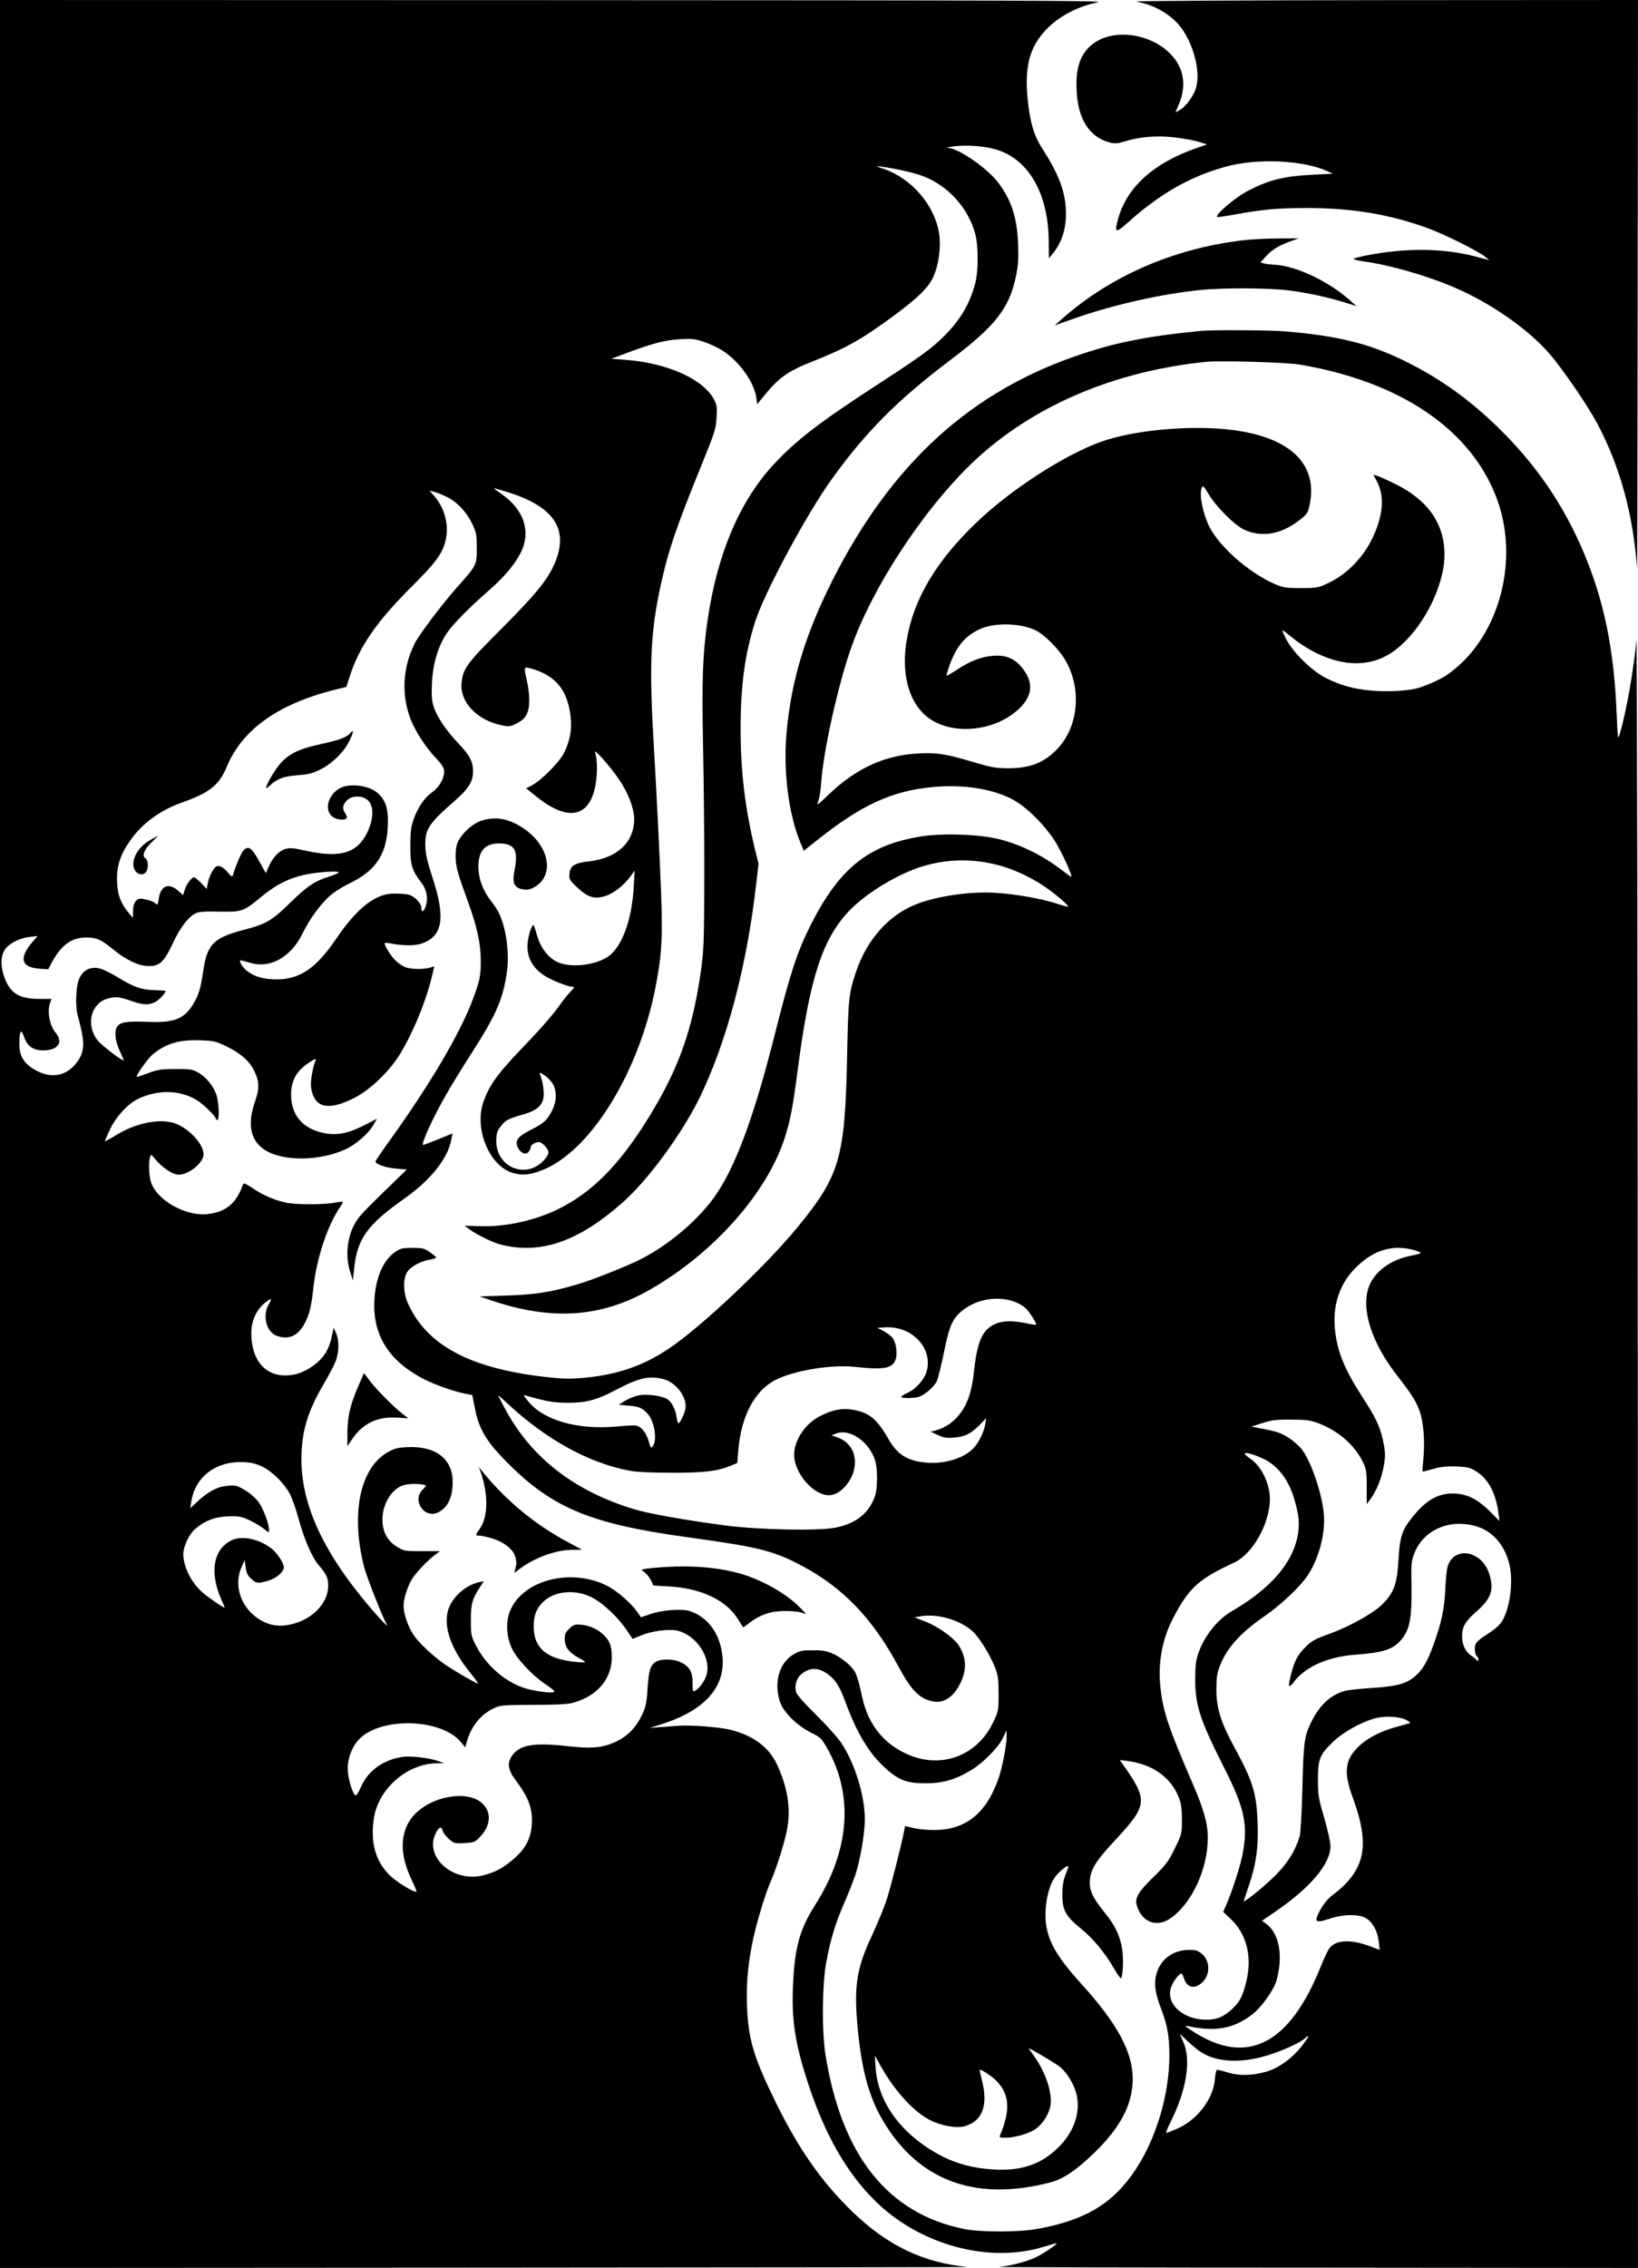 <?xml version="1.0" standalone="no"?>
<!DOCTYPE svg PUBLIC "-//W3C//DTD SVG 20010904//EN"
 "http://www.w3.org/TR/2001/REC-SVG-20010904/DTD/svg10.dtd">
<svg version="1.0" xmlns="http://www.w3.org/2000/svg"
 width="1108pt" height="1533pt" viewBox="0 0 1108 1533"
 preserveAspectRatio="xMidYMid meet">
<g transform="translate(0,1533) scale(0.1,-0.1)"
fill="#000000" stroke="none">
<path d="M0 7665 l0 -7665 3293 2 c1810 1 3274 3 3252 5 -297 27 -542 144
-778 372 -207 200 -361 419 -517 735 -152 309 -188 429 -197 656 -6 155 7 293
43 460 27 122 82 302 116 379 42 95 99 279 114 365 24 137 0 280 -72 433 -55
115 -161 193 -314 231 -74 18 -269 33 -350 27 -41 -3 -102 -8 -135 -10 l-60
-5 75 24 c327 102 468 287 404 531 -30 117 -106 202 -208 235 -54 17 -185 8
-266 -20 l-64 -22 -20 29 c-48 69 -147 155 -219 189 -251 119 -575 26 -651
-186 -25 -70 -19 -166 16 -241 32 -70 138 -183 223 -240 36 -24 65 -47 65 -52
0 -17 -144 1 -215 27 -130 47 -249 154 -316 284 -32 63 -34 72 -34 172 0 111
10 144 66 229 l22 33 -34 -7 c-77 -17 -157 -80 -194 -154 -57 -113 -9 -278
132 -453 35 -43 60 -78 56 -78 -10 0 -134 71 -208 119 -83 55 -186 149 -226
208 -38 55 -69 144 -69 198 0 46 23 121 53 175 24 42 108 132 158 169 l35 26
-121 0 c-118 0 -123 1 -170 30 -67 41 -100 106 -98 190 3 101 60 196 136 224
30 12 109 14 143 5 20 -5 20 -6 -8 -34 -73 -74 14 -199 107 -152 63 31 97 102
97 202 2 158 -115 248 -308 238 -72 -4 -89 -9 -139 -39 -183 -110 -243 -419
-151 -775 16 -62 126 -341 152 -384 23 -39 -91 85 -178 194 -270 336 -399 634
-399 921 0 185 40 322 152 512 33 56 69 125 80 153 23 62 24 138 3 188 l-17
37 -14 -65 c-8 -39 -26 -85 -46 -113 -41 -62 -130 -122 -203 -137 -177 -37
-294 75 -294 280 0 80 33 154 88 200 48 40 56 38 30 -7 -45 -75 -16 -188 54
-212 78 -28 138 -4 183 73 35 60 52 123 64 246 22 204 97 430 183 553 11 16
18 30 16 33 -3 2 -29 0 -58 -6 -66 -13 -251 -13 -316 -1 -78 15 -160 49 -230
96 -56 38 -66 41 -71 27 -45 -128 -117 -187 -246 -199 -147 -13 -340 98 -376
218 -14 46 -17 134 -6 168 6 20 8 19 33 -12 51 -61 120 -107 162 -107 63 0
155 71 166 127 12 64 -86 178 -185 217 -102 40 -269 8 -408 -78 -40 -25 -73
-43 -73 -40 0 3 15 39 34 80 39 82 116 168 182 202 136 69 292 67 408 -6 42
-26 126 -108 126 -123 0 -5 5 -9 10 -9 16 0 11 121 -7 173 -22 61 -73 121
-127 150 -35 19 -56 22 -151 21 -94 0 -120 -4 -181 -27 -39 -15 -74 -27 -77
-27 -16 0 70 123 106 153 92 75 181 101 327 95 85 -3 103 -7 170 -40 95 -46
154 -97 186 -159 39 -77 41 -123 9 -215 -55 -158 -30 -268 73 -331 124 -74
364 -71 536 7 71 31 161 110 193 168 l23 40 -88 -45 c-107 -54 -178 -68 -264
-53 -148 27 -230 121 -229 264 1 90 36 155 113 208 45 30 59 36 53 22 -20 -49
-36 -143 -31 -182 19 -142 116 -165 299 -70 99 52 221 167 292 276 91 142 188
374 228 548 l15 62 -32 -9 c-47 -13 -129 -11 -168 5 -19 8 -49 30 -67 48 -32
33 -76 106 -68 114 2 2 28 0 57 -6 70 -13 149 -13 191 2 144 48 165 172 74
448 -37 114 -47 160 -48 215 -1 113 20 145 206 308 88 78 117 126 117 192 0
67 -22 109 -101 192 -83 88 -141 174 -165 245 -13 40 -16 75 -12 162 6 130 41
247 101 337 39 58 150 171 285 289 102 89 173 173 214 253 73 146 22 296 -137
403 -27 19 -47 34 -44 34 3 0 41 -11 85 -24 305 -93 414 -237 340 -448 -45
-127 -121 -224 -366 -470 -245 -244 -270 -278 -278 -379 -10 -126 106 -247
270 -281 51 -11 59 -10 104 13 63 31 84 71 84 159 0 36 -7 92 -15 125 -21 89
-20 98 10 91 178 -45 264 -144 285 -331 10 -85 -5 -166 -45 -245 -31 -62 -158
-189 -218 -219 l-38 -19 63 -51 c222 -182 374 -148 409 90 11 77 9 160 -6 204
-11 32 100 -92 160 -180 64 -92 104 -198 105 -271 0 -156 -114 -264 -303 -286
-102 -11 -131 -30 -135 -85 -3 -36 1 -43 51 -90 72 -68 118 -83 190 -60 59 19
123 69 170 131 l30 41 -6 -110 c-13 -225 -80 -407 -174 -471 -90 -61 -259 -78
-346 -35 -59 29 -109 94 -132 171 -27 91 -25 88 -40 59 -8 -15 -18 -51 -23
-82 -16 -100 19 -179 105 -238 46 -32 162 -78 196 -79 15 0 13 -6 -13 -32 -18
-17 -57 -67 -87 -110 -30 -43 -119 -145 -197 -226 -208 -216 -260 -285 -304
-405 -66 -176 31 -427 187 -482 60 -21 115 -19 192 9 335 118 675 664 787
1262 43 229 47 338 28 766 -9 216 -28 587 -42 823 -34 573 -25 785 46 1112 52
238 106 394 295 858 68 168 78 199 82 270 5 68 2 87 -15 121 -71 140 -315 250
-602 272 l-95 7 115 43 c173 64 246 82 347 89 79 5 102 3 163 -17 39 -13 97
-40 128 -60 112 -72 212 -211 228 -316 l6 -46 32 39 c116 144 169 181 352 254
220 87 329 149 544 308 161 119 232 189 264 261 37 81 53 207 38 295 -31 189
-184 367 -372 433 -61 21 -62 22 -20 16 98 -13 228 -43 282 -64 171 -64 308
-216 355 -391 22 -85 22 -253 -1 -337 -36 -136 -101 -246 -208 -352 -84 -85
-163 -142 -470 -341 -377 -245 -534 -366 -685 -529 -230 -248 -382 -606 -447
-1055 -33 -229 -39 -396 -30 -855 5 -245 9 -650 8 -900 -1 -408 -3 -471 -22
-608 -57 -403 -151 -667 -355 -997 -197 -319 -380 -504 -613 -619 -156 -76
-360 -121 -529 -114 l-103 3 32 -23 c44 -34 154 -88 204 -102 273 -73 531 14
835 283 172 152 401 465 520 708 184 379 319 889 382 1442 l16 138 -25 102
c-67 280 -97 529 -96 817 0 283 28 496 96 711 62 199 352 738 523 974 232 321
445 534 807 807 296 224 391 345 435 555 17 79 20 122 16 223 -7 180 -45 297
-134 415 -78 101 -267 232 -342 236 -14 1 6 5 44 10 77 9 172 4 250 -13 238
-51 385 -287 389 -624 l1 -120 29 35 c66 83 95 188 85 312 -10 123 -55 235
-161 399 -56 87 -84 187 -98 346 -18 208 16 335 122 449 86 93 216 162 357
190 55 11 -544 13 -3681 14 l-3748 1 0 -7665z m3019 4308 c71 -34 136 -102
175 -183 28 -59 31 -74 31 -165 0 -116 1 -114 -139 -271 -100 -114 -249 -311
-280 -372 -85 -168 -93 -359 -23 -527 29 -71 100 -179 156 -239 63 -67 72 -84
62 -128 -11 -46 -41 -88 -84 -118 -44 -30 -91 -99 -118 -175 -18 -49 -23 -83
-23 -180 -1 -132 9 -165 74 -251 37 -48 48 -106 30 -158 -13 -41 -30 -48 -30
-12 0 32 -50 82 -91 90 -17 3 -59 6 -94 6 -126 0 -250 -97 -394 -310 -133
-195 -244 -270 -399 -270 -88 0 -148 17 -200 56 -30 23 -55 63 -46 73 1 1 26
-5 55 -14 142 -47 287 31 368 200 46 94 120 195 186 253 26 23 84 59 128 80
188 91 260 207 261 422 0 96 -20 148 -74 193 -61 52 -200 65 -260 24 -73 -48
-95 -141 -45 -184 27 -24 88 -32 100 -13 3 5 -1 20 -9 32 -21 30 -20 50 4 81
39 49 137 42 165 -14 27 -51 13 -141 -36 -224 -69 -116 -182 -143 -398 -96
-87 20 -110 21 -142 12 -43 -13 -83 -56 -112 -120 l-19 -43 -46 83 c-49 88
-70 103 -102 74 -16 -15 -51 -94 -74 -168 -5 -16 -9 -15 -32 12 -32 39 -58 53
-79 45 -20 -8 -51 -68 -60 -116 l-7 -37 -37 40 c-21 21 -42 39 -48 39 -17 0
-50 -44 -63 -83 l-12 -38 -34 31 c-65 57 -119 32 -131 -60 -5 -36 -7 -39 -22
-27 -16 14 -28 19 -83 31 -42 9 -68 -22 -68 -81 l-1 -48 -29 35 c-54 66 -74
118 -78 207 -5 105 20 184 89 282 81 115 199 202 346 255 191 67 254 118 307
243 103 249 342 421 720 518 l89 22 22 69 c63 198 180 369 410 599 183 182
225 241 243 342 17 95 -14 203 -79 278 l-34 38 30 -7 c17 -4 54 -19 84 -33z
m-729 -2540 c0 -5 -27 -16 -60 -27 -101 -31 -151 -65 -265 -176 -125 -123
-165 -146 -315 -185 -206 -54 -249 -98 -275 -277 -18 -120 -30 -162 -67 -223
-61 -103 -130 -130 -310 -122 -144 6 -189 -2 -208 -37 -18 -34 -9 -100 23
-166 14 -30 25 -56 23 -57 -7 -7 -147 99 -174 133 -84 102 -49 252 66 284 54
15 76 13 158 -15 85 -29 111 -30 158 -11 27 11 76 62 76 78 0 2 -33 4 -72 5
-89 2 -139 19 -243 82 -44 27 -97 54 -118 61 -72 23 -129 -5 -155 -75 -19 -54
-23 -178 -7 -236 49 -177 50 -240 2 -310 -75 -109 -191 -127 -311 -48 -61 41
-86 90 -85 166 1 89 11 103 32 43 23 -63 61 -90 130 -90 100 0 138 56 82 121
-40 49 -57 145 -36 202 l10 25 -83 0 c-135 0 -195 37 -235 142 -28 74 -28 147
2 191 28 42 97 78 168 86 l54 6 -26 -29 c-104 -117 -91 -183 40 -192 l57 -4
27 51 c63 115 133 165 232 164 71 -1 96 -12 185 -84 88 -71 171 -109 237 -109
74 0 104 29 163 156 49 105 102 174 152 200 22 11 59 14 161 12 154 -3 163 0
287 102 116 96 219 141 362 159 84 11 158 13 158 4z m1441 -1417 c36 -48 38
-123 5 -189 -33 -68 -56 -89 -147 -135 -88 -44 -109 -74 -85 -121 20 -38 55
-50 73 -25 7 10 13 24 13 31 0 14 31 33 55 33 23 0 65 -45 65 -71 0 -12 -17
-38 -38 -59 -123 -123 -319 -34 -315 142 1 48 6 64 32 97 33 41 46 48 157 80
82 24 120 56 130 110 7 33 -4 111 -22 155 -7 19 -7 19 24 1 17 -10 41 -32 53
-49z m-1960 -2598 c69 -32 155 -117 191 -189 15 -30 39 -97 53 -149 43 -156
93 -274 143 -332 51 -60 62 -85 62 -137 0 -110 -95 -216 -229 -255 -94 -27
-170 -17 -247 35 -116 79 -163 222 -112 342 l23 52 7 -50 c5 -38 14 -57 38
-77 35 -32 44 -33 116 -12 54 16 104 59 104 91 0 28 -47 99 -85 127 -88 67
-204 89 -274 52 -120 -64 -144 -216 -63 -400 12 -27 22 -50 22 -52 0 -9 -117
72 -154 105 -76 70 -126 173 -126 257 0 49 38 131 76 165 70 62 141 89 248 90
54 1 76 -4 128 -29 35 -17 78 -43 96 -58 30 -25 32 -25 32 -6 0 39 -37 139
-68 185 -20 28 -55 60 -93 83 -57 34 -65 36 -120 31 -69 -6 -129 -38 -203
-106 l-49 -46 7 45 c26 168 166 274 351 267 50 -2 86 -10 126 -29z m2239 -889
c72 -38 171 -132 228 -216 l41 -61 61 25 c74 30 189 44 245 30 127 -32 226
-182 195 -296 -11 -41 -49 -94 -79 -110 -14 -8 -16 -1 -16 54 0 74 -20 109
-78 138 -49 25 -136 26 -171 4 -38 -25 -47 -56 -56 -183 -5 -87 -12 -122 -33
-167 -46 -100 -110 -163 -207 -201 -76 -31 -153 -36 -300 -19 -233 26 -327 9
-378 -67 -33 -48 -25 -96 26 -163 90 -120 117 -196 109 -303 -7 -95 -46 -166
-129 -235 -72 -60 -119 -84 -199 -105 -204 -52 -403 125 -321 285 21 43 38 49
46 18 3 -14 22 -39 42 -57 35 -31 40 -32 107 -28 66 4 71 6 107 45 117 125 42
273 -137 273 -152 0 -303 -81 -357 -193 -51 -105 -41 -229 30 -377 19 -40 33
-74 31 -76 -11 -11 -137 66 -182 111 -96 96 -131 223 -106 385 31 199 224 368
423 371 l53 0 -37 14 c-59 22 -185 37 -241 30 -134 -19 -238 -93 -287 -207
-14 -32 -29 -56 -35 -54 -17 5 -46 96 -52 160 -6 73 21 158 70 213 140 159
560 151 695 -13 l29 -35 12 43 c30 101 92 177 177 219 47 23 57 24 269 25 151
0 236 4 270 14 176 47 277 178 262 341 -4 48 -12 69 -35 98 -39 48 -100 81
-165 88 -48 5 -55 3 -85 -25 -25 -23 -32 -38 -32 -67 0 -60 27 -95 103 -136
22 -11 37 -23 34 -25 -2 -3 -41 0 -86 5 -181 23 -260 96 -261 237 0 75 18 122
65 167 78 75 221 87 335 26z"/>
<path d="M2370 10375 c-24 -28 -68 -45 -188 -72 -154 -33 -225 -66 -282 -130
-39 -43 -100 -146 -100 -169 0 -4 12 4 28 18 47 45 92 61 187 68 73 6 102 13
154 40 80 40 159 118 195 193 28 57 31 82 6 52z"/>
<path d="M1013 9650 c-88 -50 -135 -149 -99 -205 20 -30 61 -33 76 -6 16 30
12 79 -6 89 -26 15 -9 61 42 109 24 24 43 43 42 43 -2 0 -27 -14 -55 -30z"/>
<path d="M7687 15319 c126 -21 246 -94 312 -189 80 -117 121 -289 92 -392 -15
-54 -68 -127 -109 -151 l-31 -17 26 62 c36 88 36 177 -1 251 -100 204 -429
282 -595 141 -77 -66 -107 -161 -98 -313 10 -187 87 -307 220 -343 39 -10 54
-9 101 5 102 32 216 42 336 29 59 -7 134 -20 166 -30 l59 -18 -80 -28 c-281
-99 -459 -259 -520 -469 -29 -102 -20 -107 60 -35 217 196 424 315 665 381
212 59 522 45 686 -29 l39 -18 -135 -7 c-193 -10 -291 -33 -433 -106 -87 -43
-229 -164 -214 -180 3 -2 54 5 113 16 192 35 295 45 499 45 304 0 566 -45 820
-139 113 -42 335 -153 380 -190 l30 -24 -90 24 c-220 58 -469 61 -740 9 -44
-9 -84 -19 -88 -23 -4 -4 29 -13 75 -19 180 -26 430 -98 615 -179 245 -107
491 -279 634 -444 85 -97 259 -351 322 -469 155 -291 245 -618 270 -980 2 -25
4 829 5 1898 l2 1942 -1722 -1 c-1012 -1 -1702 -5 -1671 -10z"/>
<path d="M8400 13705 c-467 -57 -893 -243 -1220 -534 l-45 -40 145 51 c266 92
583 162 843 188 158 16 473 14 602 -4 128 -17 256 -45 370 -80 l80 -25 -45 40
c-148 132 -373 236 -516 240 -22 1 -50 4 -63 8 l-25 7 39 43 c40 44 86 72 170
102 l50 18 -140 -1 c-77 0 -187 -6 -245 -13z"/>
<path d="M8120 13093 c-346 -34 -557 -74 -800 -155 -745 -246 -1284 -734
-1685 -1523 -188 -371 -285 -692 -315 -1045 -22 -254 14 -541 93 -733 l24 -58
79 63 c306 245 514 342 793 368 215 20 420 -14 555 -92 92 -53 216 -180 279
-285 44 -74 112 -222 104 -229 -2 -2 -27 16 -57 39 -130 101 -278 175 -425
213 -137 35 -382 44 -536 20 -358 -58 -554 -217 -749 -606 -86 -171 -136 -323
-236 -720 -145 -577 -273 -920 -416 -1117 -122 -168 -336 -343 -530 -432 -116
-53 -299 -125 -388 -151 -181 -54 -289 -71 -480 -77 l-185 -6 70 -24 c416
-143 754 -120 1089 74 427 246 786 652 905 1024 38 121 54 202 91 487 79 596
166 861 347 1048 113 118 327 247 493 298 320 97 660 17 937 -222 29 -25 51
-47 49 -50 -2 -2 -42 8 -87 23 -102 32 -271 62 -404 70 -177 12 -424 -26 -559
-86 -177 -78 -315 -239 -386 -449 -48 -143 -52 -179 -60 -575 -14 -681 -49
-802 -335 -1150 -217 -265 -659 -681 -874 -823 -172 -115 -346 -174 -568 -195
-105 -9 -144 -8 -275 7 -503 59 -791 214 -918 495 -34 74 -35 172 -3 217 26
36 92 70 152 80 23 4 41 10 41 14 0 4 -19 20 -42 36 -37 26 -50 29 -118 29
-68 0 -81 -3 -118 -28 -79 -56 -130 -170 -139 -318 -15 -234 89 -408 317 -532
73 -40 208 -89 290 -106 l55 -11 17 -87 c26 -135 72 -216 191 -340 319 -331
575 -441 1242 -533 494 -68 589 -92 785 -197 274 -146 475 -357 645 -673 89
-167 145 -224 239 -241 70 -13 135 30 180 119 48 94 44 180 -10 262 -35 52
-139 126 -224 159 l-74 29 49 8 c111 16 254 -25 340 -99 47 -40 125 -166 157
-252 19 -49 23 -80 23 -175 0 -112 -1 -117 -37 -192 -105 -221 -339 -313 -563
-223 -169 68 -280 202 -321 386 -36 161 -43 179 -90 226 -25 24 -71 57 -102
71 -48 23 -71 27 -143 27 -78 0 -90 -3 -135 -30 -94 -57 -131 -193 -87 -321
23 -68 116 -159 208 -205 65 -32 72 -38 112 -109 179 -317 150 -690 -82 -1055
-106 -165 -140 -291 -151 -550 -10 -230 15 -393 103 -660 112 -342 259 -599
449 -788 305 -303 778 -431 1154 -311 41 13 75 22 77 21 6 -7 -97 -76 -149
-99 -55 -25 -166 -54 -238 -61 -19 -2 945 -5 2143 -5 l2177 -2 -1 5553 c-1
3090 -6 5507 -10 5450 -16 -188 -68 -486 -112 -633 -13 -43 -14 -37 -21 130
-18 441 -84 764 -223 1095 -139 328 -327 601 -586 852 -196 189 -384 323 -617
439 -242 120 -455 174 -815 204 -110 9 -493 11 -575 3z m670 -227 c694 -117
1175 -449 1342 -926 149 -427 -6 -947 -352 -1177 -47 -31 -153 -77 -205 -88
-70 -16 -201 -22 -296 -13 -120 10 -208 34 -310 85 -94 47 -220 170 -268 261
-17 34 -29 62 -26 62 4 0 27 -18 53 -39 136 -114 298 -182 437 -184 133 -1
237 44 342 150 153 153 266 404 264 588 -1 207 -115 368 -336 475 -55 27 -110
52 -123 55 l-22 6 24 -45 c53 -101 43 -231 -31 -385 -61 -127 -170 -240 -288
-297 -79 -38 -82 -39 -195 -39 -105 0 -121 3 -179 28 -173 76 -373 252 -440
386 -43 85 -70 216 -53 260 8 23 11 21 48 -40 51 -85 175 -209 239 -239 115
-54 246 -34 368 59 55 41 63 52 73 96 62 267 -101 448 -461 510 -275 48 -704
16 -947 -71 -247 -88 -610 -323 -841 -544 -273 -261 -425 -515 -473 -792 -39
-222 9 -413 128 -516 155 -133 449 -115 621 38 95 84 111 172 47 264 -54 80
-119 111 -213 103 -79 -6 -155 -35 -241 -92 -38 -25 -71 -44 -73 -42 -2 2 6
29 17 61 46 133 106 207 209 254 98 45 275 41 377 -9 53 -25 146 -116 190
-185 123 -192 105 -457 -41 -613 -90 -96 -185 -134 -335 -134 -82 0 -114 6
-230 40 -189 57 -253 67 -379 60 -228 -12 -421 -101 -606 -278 -76 -73 -84
-78 -71 -47 8 19 18 77 21 129 15 220 120 687 211 934 158 431 524 971 861
1273 393 352 926 574 1528 636 98 10 543 -3 635 -18z m783 -5988 c20 -6 37
-14 37 -17 0 -4 -30 -12 -66 -19 -136 -26 -245 -106 -284 -208 -56 -152 17
-381 196 -609 98 -126 125 -170 149 -240 24 -70 34 -199 24 -307 -5 -50 -8
-93 -6 -94 1 -2 34 6 72 17 53 15 92 19 157 17 75 -4 93 -8 134 -34 81 -50
132 -145 150 -282 l7 -53 -64 64 c-87 87 -161 122 -254 122 -101 -1 -178 -46
-268 -156 -73 -90 -88 -134 -97 -290 -9 -169 -32 -230 -119 -312 -61 -57 -220
-145 -349 -191 -98 -35 -120 -47 -165 -93 -47 -46 -70 -90 -91 -170 -26 -98
-22 -112 17 -61 77 102 231 170 414 183 191 14 257 36 312 102 57 68 71 142
69 348 -3 170 -2 183 21 240 61 152 232 228 407 181 118 -31 203 -127 235
-264 19 -81 12 -206 -15 -296 -28 -91 -51 -119 -149 -181 -32 -20 -62 -46 -66
-59 -10 -24 -4 -73 10 -82 5 -3 9 -13 9 -22 0 -10 -3 -13 -8 -7 -4 6 -22 22
-41 34 -39 28 -61 74 -61 131 0 63 21 100 94 164 103 91 123 145 91 254 -48
161 -240 196 -283 52 -6 -19 -13 -91 -16 -160 -6 -129 -26 -219 -79 -367 -41
-113 -72 -167 -122 -211 -62 -54 -125 -71 -299 -82 -78 -5 -159 -14 -181 -20
-93 -27 -165 -92 -220 -200 -52 -102 -57 -135 -65 -450 -4 -162 -12 -311 -18
-330 -30 -104 -91 -199 -189 -290 -86 -81 -198 -168 -190 -149 3 8 19 56 36
107 49 146 64 255 58 417 -7 204 -32 285 -157 514 -91 168 -121 261 -122 386
0 81 4 112 22 160 48 126 139 227 310 345 106 73 240 200 287 273 78 120 121
289 107 422 -14 135 -81 333 -142 420 -17 25 -59 63 -93 85 -56 36 -83 45
-209 68 l-45 9 75 24 c62 20 95 24 195 23 103 0 129 -4 185 -25 132 -50 242
-146 298 -259 24 -50 27 -65 27 -171 l0 -116 23 31 c39 52 71 128 87 201 18
87 18 113 0 198 -19 91 -51 159 -137 290 -123 190 -173 311 -188 462 -18 186
44 340 182 454 111 92 228 117 361 79z m-2698 -352 c22 -9 50 -27 63 -39 25
-23 77 -105 71 -111 -2 -2 -33 2 -69 10 -126 26 -208 13 -265 -44 -44 -45 -70
-126 -85 -269 -17 -161 -49 -248 -117 -324 -38 -42 -96 -77 -148 -89 l-30 -7
49 -23 c40 -18 61 -22 112 -17 72 5 119 30 177 92 l38 40 -6 -40 c-8 -49 -39
-116 -72 -155 -62 -74 -198 -118 -331 -106 -123 11 -191 54 -249 154 -79 138
-130 182 -238 202 -76 14 -138 3 -226 -41 -113 -56 -191 -187 -175 -291 21
-131 156 -262 252 -243 66 12 137 95 153 179 18 98 -25 178 -114 210 l-40 14
30 12 c89 35 215 -47 261 -171 22 -58 22 -199 1 -257 -43 -114 -127 -180 -266
-208 -117 -23 -517 -15 -746 15 -266 35 -518 80 -617 110 -402 122 -691 346
-867 670 -28 52 -51 96 -51 99 0 2 29 -23 64 -56 261 -243 555 -405 831 -454
41 -8 156 -13 280 -13 220 0 310 11 396 47 l46 19 7 85 c19 231 111 406 253
477 126 64 378 105 535 88 197 -22 257 -11 277 52 14 42 1 120 -25 148 -11 12
-37 31 -59 43 l-40 21 53 3 c179 10 320 -136 282 -291 -15 -59 -71 -124 -132
-152 -26 -12 -45 -25 -41 -29 8 -8 71 -8 111 0 38 8 107 65 128 106 8 16 30
102 48 191 35 174 55 224 108 273 99 93 260 122 383 70z m-2388 -518 c90 -22
167 -131 148 -207 -9 -37 -36 -91 -45 -91 -4 0 -10 17 -13 39 -7 56 -36 110
-67 126 -42 22 -135 33 -187 24 -26 -5 -67 -21 -92 -36 l-46 -28 65 -6 c75 -6
98 -17 134 -59 44 -53 62 -174 32 -215 -12 -17 -15 -14 -29 36 -16 53 -44 90
-79 102 -10 4 -69 1 -132 -5 -268 -25 -500 41 -605 172 -33 41 -33 43 -10 36
136 -39 182 -47 274 -48 127 -1 202 19 325 84 158 84 230 101 327 76z m4060
-539 c102 -49 175 -148 213 -289 27 -101 31 -145 20 -218 -31 -193 -183 -370
-450 -524 -93 -54 -184 -167 -222 -278 -19 -53 -23 -86 -23 -185 0 -174 33
-273 201 -605 133 -262 157 -378 119 -575 -15 -78 -70 -249 -109 -338 l-22
-50 48 -45 c111 -104 150 -258 108 -427 -25 -103 -44 -138 -101 -190 -56 -50
-102 -68 -174 -67 -162 3 -277 116 -230 228 16 38 52 84 66 84 4 0 13 -16 19
-35 20 -61 71 -72 120 -27 58 51 58 147 -1 196 -25 21 -41 26 -87 26 -106 -1
-190 -62 -218 -158 -20 -69 -12 -130 32 -245 41 -108 54 -181 54 -313 0 -259
-88 -556 -227 -767 -153 -231 -339 -344 -666 -403 -125 -23 -383 -23 -494 -1
-517 104 -829 495 -939 1177 -25 156 -23 468 4 620 28 156 64 273 124 410 28
63 61 149 75 190 33 103 63 279 63 371 0 164 -68 383 -162 522 -23 34 -99 118
-169 187 -79 77 -130 136 -134 153 -12 45 3 94 36 121 57 48 120 46 185 -5 49
-38 76 -83 113 -184 76 -207 158 -344 266 -443 94 -86 151 -107 280 -106 115
0 201 26 306 90 81 49 185 155 214 218 l23 51 1 -36 c2 -57 -29 -218 -56 -294
-83 -235 -223 -345 -436 -345 -45 0 -108 6 -139 14 l-56 13 -7 -36 c-13 -75
-88 -370 -117 -461 -17 -52 -63 -165 -103 -250 -98 -209 -118 -331 -96 -589
29 -330 84 -522 204 -704 242 -370 618 -496 1104 -368 86 23 169 78 291 195
183 176 266 335 264 511 -2 177 -106 369 -343 630 -155 171 -217 271 -239 383
-22 111 3 267 55 342 23 34 84 84 92 76 1 -1 -7 -27 -19 -57 -15 -38 -22 -77
-22 -134 -1 -104 22 -147 122 -228 86 -70 166 -166 227 -272 24 -42 46 -72 49
-67 13 22 17 142 6 202 -16 91 -49 158 -120 245 -81 99 -104 152 -97 221 7 73
42 127 166 261 227 243 229 272 53 522 l-17 24 50 -6 c171 -21 298 -112 351
-252 14 -37 19 -76 19 -146 0 -94 -1 -97 -49 -195 -42 -87 -60 -110 -142 -190
-104 -101 -129 -143 -114 -194 32 -110 129 -150 221 -91 146 95 259 333 259
549 0 96 -27 193 -105 372 -162 375 -197 479 -215 641 -18 160 9 319 77 454
110 218 177 280 418 391 128 58 245 265 245 433 0 101 -56 218 -129 268 -22
16 -40 32 -41 36 0 14 61 -3 127 -34z m964 -1764 c17 -9 29 -18 27 -21 -3 -2
-39 -13 -82 -24 -105 -27 -200 -74 -259 -129 -100 -93 -111 -176 -47 -350 121
-329 86 -494 -139 -663 -28 -21 -57 -57 -79 -96 -46 -84 -37 -94 60 -62 95 32
199 33 248 4 45 -26 78 -86 86 -157 l7 -57 -67 25 c-129 48 -231 43 -273 -13
-11 -15 -37 -70 -58 -122 -213 -535 -505 -680 -875 -435 -46 30 -50 35 -25 30
183 -40 307 -19 432 76 65 49 149 166 168 233 46 166 18 319 -71 383 l-27 20
89 61 c239 163 373 323 374 443 0 25 -19 110 -42 190 -39 132 -43 154 -43 259
0 140 11 168 101 255 68 66 190 134 284 160 66 18 166 13 211 -10z m-1384
-2248 c104 -66 264 -74 437 -23 105 31 231 88 263 118 36 34 27 10 -18 -48
-66 -86 -160 -154 -246 -178 -91 -26 -181 -28 -253 -6 -36 11 -70 20 -76 20
-7 0 -13 -27 -16 -64 -11 -138 -127 -285 -268 -340 -25 -10 -51 -21 -58 -23
-8 -3 2 26 22 65 112 222 145 425 91 548 l-25 57 53 -50 c29 -27 71 -62 94
-76z m-973 -86 c56 -37 113 -127 130 -206 25 -121 -22 -252 -131 -356 -124
-120 -272 -162 -485 -139 -127 14 -230 47 -333 105 -248 141 -398 353 -412
580 l-5 80 40 -71 c93 -167 223 -309 334 -365 77 -39 182 -57 237 -40 118 35
157 143 112 314 -9 37 -16 67 -14 67 17 0 85 -46 115 -77 87 -90 94 -198 23
-365 -6 -16 -1 -18 35 -18 62 0 159 28 202 57 50 34 95 104 104 162 13 86 -33
224 -111 333 -19 26 -35 50 -35 52 0 5 130 -71 194 -113z"/>
<path d="M3255 9782 c-67 -22 -149 -103 -165 -163 -7 -25 -10 -70 -7 -104 6
-64 13 -87 84 -284 62 -172 84 -276 85 -390 1 -106 -6 -142 -59 -280 -85 -222
-282 -556 -546 -925 -59 -81 -107 -152 -107 -157 0 -18 68 -42 138 -48 l74 -6
-165 -160 c-146 -142 -170 -169 -199 -230 -42 -90 -50 -207 -20 -300 l19 -60
8 75 c21 208 87 300 348 484 174 123 290 271 311 398 l7 37 -97 -40 c-54 -21
-99 -39 -101 -39 -19 0 61 177 152 336 37 66 120 200 183 298 161 251 207 359
232 545 12 92 2 217 -26 312 -21 69 -35 97 -85 162 -54 71 -82 147 -83 227 -1
115 52 167 162 158 89 -8 108 -52 81 -189 -14 -73 -2 -104 46 -118 23 -6 46
-6 61 -1 173 66 144 290 -54 417 -97 62 -183 76 -277 45z"/>
<path d="M2433 5982 c-62 -139 -83 -223 -83 -342 l0 -85 34 50 c71 104 168
150 299 143 l79 -5 -34 26 c-60 46 -179 165 -223 223 l-43 57 -29 -67z"/>
<path d="M3246 5395 c59 -159 58 -320 -3 -402 -29 -40 -29 -43 1 -43 13 0 53
-9 88 -20 82 -25 144 -77 155 -128 4 -20 7 -39 6 -42 0 -3 -3 -18 -7 -33 l-7
-29 33 25 c104 78 243 129 354 131 l71 1 -86 46 c-232 122 -434 290 -597 494
l-16 20 8 -20z"/>
<path d="M4500 4738 c-63 -4 -126 -10 -138 -13 l-24 -6 25 -19 c13 -11 32 -35
41 -53 l16 -34 102 -6 c220 -12 391 -93 470 -222 17 -27 32 -52 34 -54 2 -2
17 9 35 23 41 34 92 61 149 76 52 14 161 14 210 0 l34 -10 -45 46 c-88 91
-257 186 -400 227 -146 41 -319 57 -509 45z"/>
</g>
</svg>
